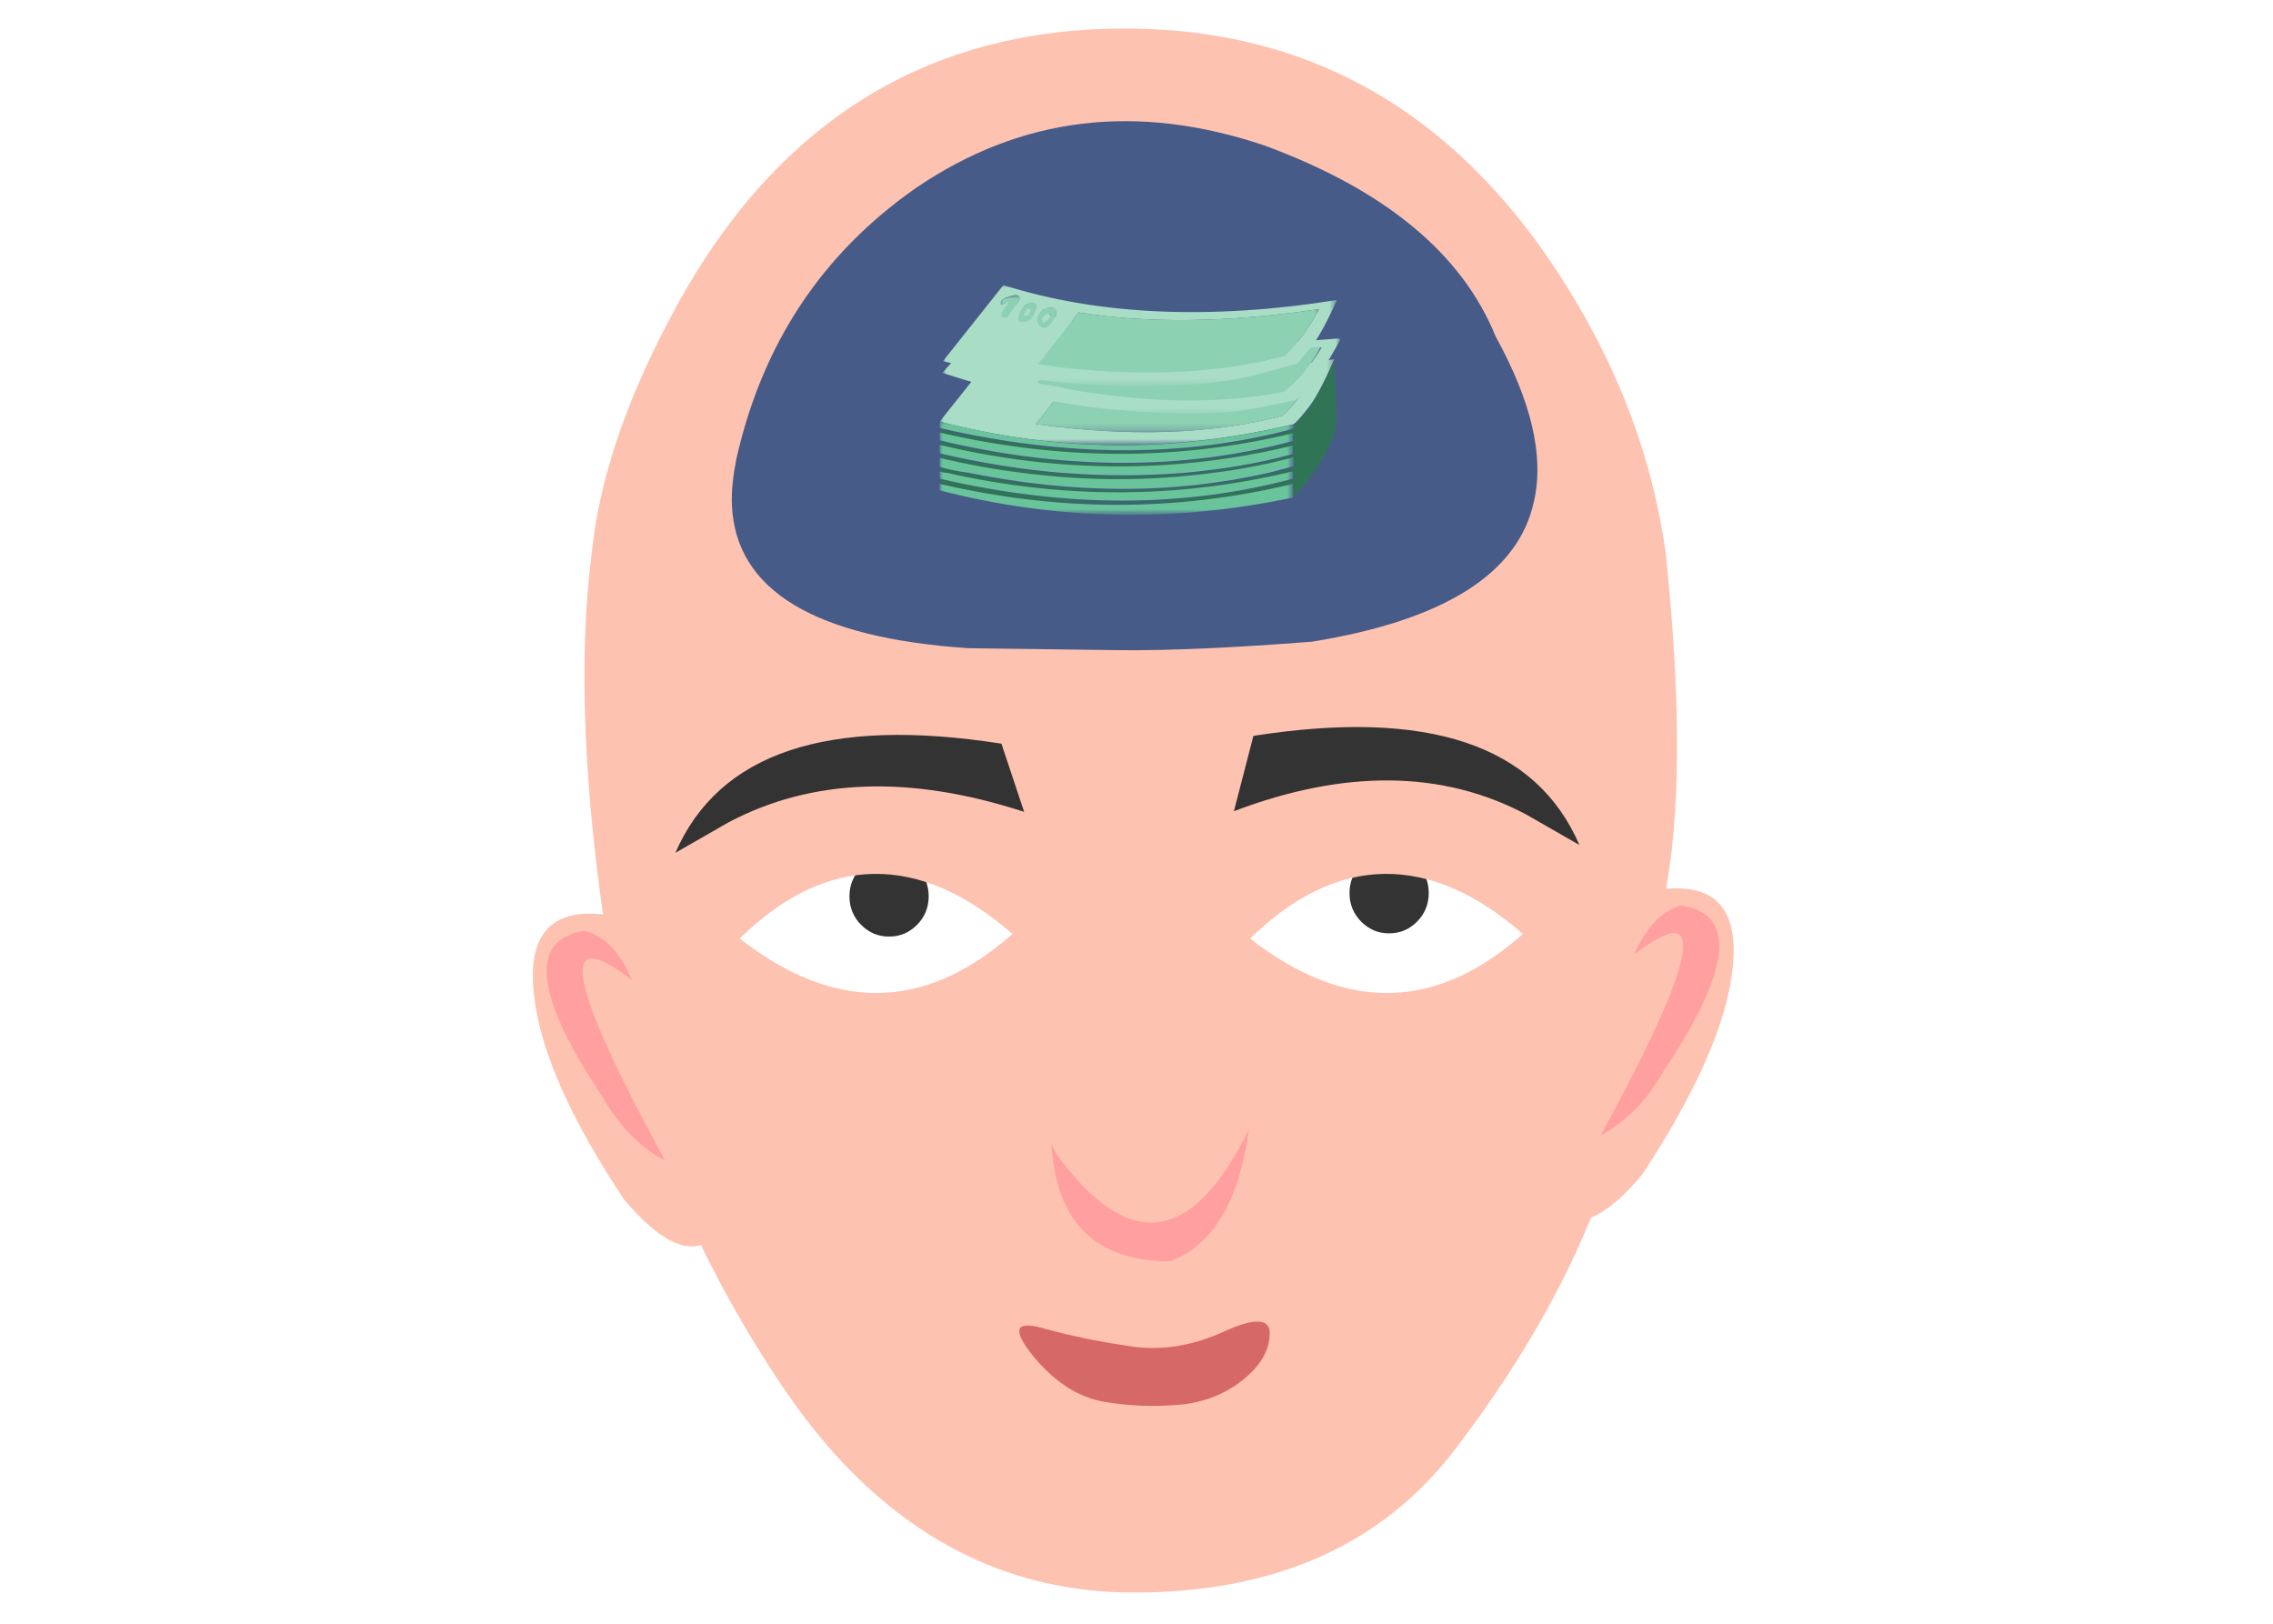 <?xml version="1.0" encoding="utf-8"?>
<!-- Generator: Adobe Illustrator 27.0.0, SVG Export Plug-In . SVG Version: 6.00 Build 0)  -->
<svg version="1.1" id="Vrstva_1" xmlns="http://www.w3.org/2000/svg" xmlns:xlink="http://www.w3.org/1999/xlink" x="0px" y="0px"
	 viewBox="0 0 350 250" style="enable-background:new 0 0 350 250;" xml:space="preserve">
<style type="text/css">
	.st0{fill:#FFFFFF;}
	.st1{fill:#333333;}
	.st2{fill:#FEC2B1;}
	.st3{fill:#FF9F9F;}
	.st4{fill:#465B88;}
	.st5{fill:#465B88;filter:url(#Adobe_OpacityMaskFilter);}
	.st6{mask:url(#mask0_346_506_00000067235526991665145250000010648850655053218748_);}
	.st7{fill:#AADDC6;}
	.st8{fill:#465B88;filter:url(#Adobe_OpacityMaskFilter_00000173850798214407057350000001950558960003447948_);}
	.st9{mask:url(#mask1_346_506_00000098206617675577796220000005479952528246418073_);}
	.st10{fill:#2F7555;}
	.st11{fill:#465B88;filter:url(#Adobe_OpacityMaskFilter_00000039829536478979090870000002216350642994131590_);}
	.st12{mask:url(#mask2_346_506_00000022548323285342165080000015111759672250097540_);}
	.st13{fill:#8DD1B3;}
	.st14{fill:#465B88;filter:url(#Adobe_OpacityMaskFilter_00000044867159697981315690000001197919290582544821_);}
	.st15{mask:url(#mask3_346_506_00000142142812604753767490000001554258177379036817_);}
	.st16{fill:#6AC49B;}
	.st17{fill:#465B88;filter:url(#Adobe_OpacityMaskFilter_00000130607096355984250130000011475588442687475602_);}
	.st18{mask:url(#mask4_346_506_00000062892252743185137590000007310783678978028686_);}
	.st19{fill:#465B88;filter:url(#Adobe_OpacityMaskFilter_00000160180783157882576870000012427724900086401953_);}
	.st20{mask:url(#mask5_346_506_00000049939506601129653150000016687619775925117095_);}
	.st21{fill:#465B88;filter:url(#Adobe_OpacityMaskFilter_00000098183624119409301080000003072074681325039248_);}
	.st22{mask:url(#mask6_346_506_00000100353842487625062280000005626530374015891848_);}
	.st23{fill:#465B88;filter:url(#Adobe_OpacityMaskFilter_00000128457469027540346270000013287334649322197433_);}
	.st24{mask:url(#mask7_346_506_00000092422087907970042610000002813036580183275197_);}
	.st25{fill:#D76868;}
</style>
<path class="st0" d="M243.3,145.1c-20,27.8-40.8,28.3-62.5,1.6c19.9-30.7,40.5-31.4,61.9-2.1L243.3,145.1z M165.9,144.9
	c-20.1,27.8-41.1,28.3-63,1.6c20.1-30.7,40.9-31.4,62.4-2.1L165.9,144.9z"/>
<path class="st1" d="M132.6,142.4c-1.2-1.2-1.8-2.7-1.8-4.4c0-1.7,0.6-3.2,1.8-4.4c1.2-1.2,2.6-1.8,4.3-1.8c1.7,0,3.1,0.6,4.3,1.8
	c1.2,1.2,1.8,2.7,1.8,4.4c0,1.7-0.6,3.2-1.8,4.4c-1.2,1.2-2.6,1.8-4.3,1.8C135.2,144.2,133.8,143.6,132.6,142.4z"/>
<path class="st1" d="M213.9,131.3c1.7,0,3.1,0.6,4.3,1.8c1.2,1.2,1.8,2.7,1.8,4.4c0,1.7-0.6,3.2-1.8,4.4c-1.2,1.2-2.6,1.8-4.3,1.8
	c-1.7,0-3.1-0.6-4.3-1.8c-1.2-1.2-1.8-2.7-1.8-4.4c0-1.7,0.6-3.2,1.8-4.4C210.8,131.9,212.2,131.3,213.9,131.3z"/>
<path class="st2" d="M256.5,85.2c2.4,23.2,2.3,40.9-0.3,53.4c-1.2,14-4.1,27.9-8.6,41.7c-4.5,13.8-12.3,28.1-23.5,42.8
	c-11.2,14.7-27.7,22.1-49.5,22.1c-21.8,0-39.9-10.6-54.1-31.7c-14.2-21.1-23.2-43.7-26.9-67.6c-3.7-23.9-4.6-44.2-2.5-60.6
	c1.1-11,5-22.8,11.7-35.6C118.3,19.8,141.4,4.8,172,4.4c30.9-0.4,54.8,14.2,71.7,43.8C250.5,60.1,254.7,72.4,256.5,85.2z
	 M234.5,143.8L234.5,143.8c-14.3-12.5-28.6-12.4-42,0.7C207.1,155.9,221.1,155.7,234.5,143.8z M155.9,143.8
	c-14.3-12.5-28.6-12.4-42,0.7C128.5,155.9,142.4,155.7,155.9,143.8L155.9,143.8z"/>
<path class="st1" d="M193,113.3c26.8-4.2,43.5,1.3,50.2,16.8l-8.2-4.7c-12.8-6.8-27.9-7-45-0.5L193,113.3z M112.2,126.6l-8.2,4.7
	c6.7-15.4,23.4-21,50.2-16.8l3.5,10.5C140.2,119.3,125.1,119.8,112.2,126.6z"/>
<path class="st2" d="M245,140c16.5-6.6,23.7-3.1,21.6,10.6c-1.3,8.3-5.9,18.3-13.7,30.2c-4,4.8-7.5,7.2-10.4,7.2
	c-2.3,0-4.3-1.5-5.9-4.6c0.5-7.8,1.5-16.6,3-26.5C241.1,147.1,242.9,141.4,245,140z"/>
<path class="st3" d="M258.9,139.4c8.6,1.4,7.7,9.9-2.8,25.6c-2.5,4.4-5.7,7.7-9.6,9.8c15-27.5,16.7-36.8,5.1-27.8
	C253.5,142.8,255.9,140.2,258.9,139.4z"/>
<path class="st2" d="M109.4,160.8c1.5,9.8,2.5,18.7,3,26.5c-1.6,3.1-3.5,4.6-5.9,4.6c-2.9,0-6.3-2.4-10.4-7.2
	c-7.9-11.9-12.5-22-13.7-30.2c-2.1-13.7,5.1-17.2,21.6-10.6C106.1,145.3,107.9,150.9,109.4,160.8z"/>
<path class="st3" d="M97.3,150.9c-11.6-9-9.9,0.3,5.1,27.8c-3.9-2.1-7.1-5.4-9.6-9.8c-10.5-15.7-11.4-24.2-2.8-25.6
	C93.1,144.1,95.5,146.6,97.3,150.9z"/>
<path class="st3" d="M162.6,177.6c11.1,15.3,21,14.1,29.7-3.7c-1.5,11-5.5,17.8-12.1,20.3c-11.5,0-17.6-6-18.3-18.1L162.6,177.6z"/>
<path class="st4" d="M194.7,22.4c18.5,6.8,30.4,16.6,35.6,29.4c5.5,10,7.5,18.4,5.9,25.4c-2.4,11.1-13.8,18.3-34.2,21.6
	c-11.7,0.9-21.7,1.4-30,1.3c-8.3-0.1-16-0.2-22.9-0.3c-23.7-1.6-35.8-8.9-36.4-22c-0.1-2.2,0.2-4.7,0.7-7.2
	c4-17.7,13.2-31.6,27.7-41.7C157.3,17.9,175.1,15.8,194.7,22.4z"/>
<defs>
	<filter id="Adobe_OpacityMaskFilter" filterUnits="userSpaceOnUse" x="144.8" y="53.1" width="60.8" height="15.5">
		<feColorMatrix  type="matrix" values="1 0 0 0 0  0 1 0 0 0  0 0 1 0 0  0 0 0 1 0"/>
	</filter>
</defs>
<mask maskUnits="userSpaceOnUse" x="144.8" y="53.1" width="60.8" height="15.5" id="mask0_346_506_00000067235526991665145250000010648850655053218748_">
	<path class="st5" d="M194.7,22.4c18.5,6.8,30.4,16.6,35.6,29.4c5.5,10,7.5,18.4,5.9,25.4c-2.4,11.1-13.8,18.3-34.2,21.6
		c-11.7,0.9-21.7,1.4-30,1.3c-8.3-0.1-16-0.2-22.9-0.3c-23.7-1.6-35.8-8.9-36.4-22c-0.1-2.2,0.2-4.7,0.7-7.2
		c4-17.7,13.2-31.6,27.7-41.7C157.3,17.9,175.1,15.8,194.7,22.4z"/>
</mask>
<g class="st6">
	<path class="st7" d="M199.2,65.3c-18.4,4.4-36.5,4.3-54.5-0.4l9.4-11.8c14.6,4.7,31.8,5.4,51.4,2.2l-0.1,0.1
		c-1.6,3.7-3,6.3-4.2,7.7C200.1,64.5,199.4,65.2,199.2,65.3C199.2,65.2,199.2,65.2,199.2,65.3L199.2,65.3L199.2,65.3
		C199.2,65.3,199.2,65.3,199.2,65.3z M197.5,64c2-1.9,3.8-4.3,5.3-7.2c-14.2,2.1-26.5,2.2-37,0.5l-6.3,8
		C173.9,67.3,186.5,66.9,197.5,64z M157.7,57c0.2-0.4,0.4-0.4,0.6-0.1c0,0.7-0.3,1.1-1,0.9l0-0.1C157.4,57.6,157.5,57.3,157.7,57z
		 M156.6,55.2c0-0.6-0.5-0.7-1.4-0.4c-1,0.3-1.5,0.6-1.5,1c0,0.1,0,0.2,0.1,0.3l0.1,0l1.3-0.6l-0.6,0.7c0,0.1-0.2,0.3-0.4,0.6
		c-0.3,0.3-0.4,0.6-0.4,0.9c0,0.2,0.3,0.3,0.9,0.3c0.2-0.3,0.6-0.7,1-1.3C156.3,55.9,156.6,55.4,156.6,55.2z M158.6,55.8
		C158.6,55.8,158.6,55.8,158.6,55.8c-0.2,0-0.4,0-0.5,0.1c-0.6,0.2-1.1,0.6-1.4,1.3c0,0,0,0.1,0,0.1c-0.1,0.2-0.1,0.3-0.2,0.5
		l-0.1,0.5c0,0.3,0.3,0.5,0.8,0.5c0.3,0,0.5-0.1,0.7-0.2c0.2-0.1,0.4-0.2,0.5-0.4c0.2-0.3,0.4-0.7,0.6-1.2c0-0.2,0.1-0.3,0.1-0.4
		c0-0.1,0-0.1,0-0.2C159.2,56,159,55.8,158.6,55.8z M160.3,59L160.3,59c-0.2-0.5-0.1-0.8,0.3-1.2c0.4-0.4,0.7-0.4,1-0.1
		c-0.1,0.2-0.2,0.5-0.4,0.7C160.8,58.7,160.6,58.9,160.3,59z M161.5,56.6C161.5,56.6,161.5,56.6,161.5,56.6c-0.2,0-0.3,0-0.4,0
		c-0.5,0.1-0.9,0.3-1.1,0.6c-0.3,0.3-0.5,0.7-0.6,1.2c0,0,0,0,0,0c0,0.1,0,0.4,0.2,0.7c0.1,0.1,0.1,0.2,0.2,0.3
		c0.2,0.2,0.4,0.4,0.7,0.4c0.1,0,0.1,0,0.2,0c0.2-0.1,0.5-0.4,0.9-0.8c0.2-0.3,0.4-0.6,0.5-0.8c0.1-0.2,0.2-0.4,0.2-0.6
		c0-0.1,0-0.2,0-0.2C162.3,56.8,162.1,56.6,161.5,56.6z"/>
</g>
<defs>
	
		<filter id="Adobe_OpacityMaskFilter_00000035532529677867662250000002198037801609388975_" filterUnits="userSpaceOnUse" x="144.7" y="55.4" width="61.5" height="22.3">
		<feColorMatrix  type="matrix" values="1 0 0 0 0  0 1 0 0 0  0 0 1 0 0  0 0 0 1 0"/>
	</filter>
</defs>
<mask maskUnits="userSpaceOnUse" x="144.7" y="55.4" width="61.5" height="22.3" id="mask1_346_506_00000098206617675577796220000005479952528246418073_">
	<path style="fill:#465B88;filter:url(#Adobe_OpacityMaskFilter_00000035532529677867662250000002198037801609388975_);" d="
		M194.7,22.4c18.5,6.8,30.4,16.6,35.6,29.4c5.5,10,7.5,18.4,5.9,25.4c-2.4,11.1-13.8,18.3-34.2,21.6c-11.7,0.9-21.7,1.4-30,1.3
		c-8.3-0.1-16-0.2-22.9-0.3c-23.7-1.6-35.8-8.9-36.4-22c-0.1-2.2,0.2-4.7,0.7-7.2c4-17.7,13.2-31.6,27.7-41.7
		C157.3,17.9,175.1,15.8,194.7,22.4z"/>
</mask>
<g class="st9">
	<path class="st10" d="M199.2,76.6v-0.2c0,0,0-0.1,0-0.1l0-1.8h0c-17.9,4.3-36,4.3-54.4,0v-0.7c19.4,4.5,37.5,4.5,54.4,0l0,0v-1.1
		c-0.3,0.1-0.7,0.2-1,0.2c-17.2,4-34.6,4-52.3,0c-0.4-0.1-0.7-0.2-1.1-0.2v-0.7c1.5,0.3,3,0.7,4.5,1c16.2,3.3,31.6,3.3,46.1,0
		c1.3-0.3,2.6-0.6,3.9-1v-1.4c-4.1,1-8.2,1.8-12.4,2.4c-9.7,1.3-19.5,1.3-29.4,0c-4.2-0.5-8.5-1.3-12.7-2.3v-0.7
		c6.4,1.5,12.7,2.5,18.8,3c6.4,0.5,12.7,0.5,18.8,0c5.7-0.5,11.3-1.5,16.8-2.9v-0.6l0,0v-0.7c-17.9,4.3-36,4.3-54.4-0.1v-0.7
		c19.4,4.6,37.5,4.6,54.4,0.1v-1.2c-17.8,4.3-36,4.2-54.4-0.1v-0.7c19.5,4.5,37.6,4.6,54.4,0.1c0-0.2,0-0.4,0-0.7c0,0,0,0,0,0h0l0,0
		c0-0.1,0-0.1,0,0c0.1,0,0.8-0.8,2-2.2c1.2-1.4,2.6-4,4.2-7.7l0.7,9.1C205.2,68.5,202.9,72.5,199.2,76.6z"/>
</g>
<defs>
	
		<filter id="Adobe_OpacityMaskFilter_00000056417988792291584480000008176807600911208851_" filterUnits="userSpaceOnUse" x="153.7" y="54.7" width="49" height="11.9">
		<feColorMatrix  type="matrix" values="1 0 0 0 0  0 1 0 0 0  0 0 1 0 0  0 0 0 1 0"/>
	</filter>
</defs>
<mask maskUnits="userSpaceOnUse" x="153.7" y="54.7" width="49" height="11.9" id="mask2_346_506_00000022548323285342165080000015111759672250097540_">
	<path style="fill:#465B88;filter:url(#Adobe_OpacityMaskFilter_00000056417988792291584480000008176807600911208851_);" d="
		M194.7,22.4c18.5,6.8,30.4,16.6,35.6,29.4c5.5,10,7.5,18.4,5.9,25.4c-2.4,11.1-13.8,18.3-34.2,21.6c-11.7,0.9-21.7,1.4-30,1.3
		c-8.3-0.1-16-0.2-22.9-0.3c-23.7-1.6-35.8-8.9-36.4-22c-0.1-2.2,0.2-4.7,0.7-7.2c4-17.7,13.2-31.6,27.7-41.7
		C157.3,17.9,175.1,15.8,194.7,22.4z"/>
</mask>
<g class="st12">
	<path class="st13" d="M197.5,64c-10.9,2.9-23.6,3.3-38,1.3l6.3-8c10.5,1.7,22.8,1.6,37-0.5C201.2,59.7,199.5,62.1,197.5,64z
		 M161.5,56.6c0.6,0,0.8,0.2,0.8,0.7c0,0.1,0,0.1,0,0.2c0,0.2-0.1,0.4-0.2,0.6c-0.1,0.2-0.3,0.5-0.5,0.8c-0.3,0.4-0.6,0.7-0.9,0.8
		c-0.1,0-0.1,0-0.2,0c-0.3,0-0.5-0.1-0.7-0.4c-0.1-0.1-0.1-0.2-0.2-0.3c-0.2-0.3-0.2-0.5-0.2-0.7c0,0,0,0,0,0
		c0.1-0.5,0.3-0.9,0.6-1.2c0.3-0.3,0.7-0.5,1.1-0.6C161.2,56.6,161.3,56.6,161.5,56.6C161.5,56.6,161.5,56.6,161.5,56.6z M160.3,59
		c0.3,0,0.6-0.2,0.8-0.5c0.2-0.2,0.3-0.5,0.4-0.7c-0.2-0.3-0.6-0.3-1,0.1C160.1,58.1,160,58.5,160.3,59L160.3,59z M158.6,55.8
		c0.3,0,0.5,0.2,0.5,0.6c0,0,0,0.1,0,0.2c0,0.1,0,0.2-0.1,0.4c-0.1,0.5-0.3,0.9-0.6,1.2c-0.1,0.2-0.3,0.3-0.5,0.4
		c-0.2,0.1-0.5,0.2-0.7,0.2c-0.5,0-0.8-0.2-0.8-0.5l0.1-0.5c0-0.2,0.1-0.4,0.2-0.5c0,0,0-0.1,0-0.1c0.3-0.7,0.8-1.1,1.4-1.3
		C158.3,55.8,158.4,55.8,158.6,55.8C158.6,55.8,158.6,55.8,158.6,55.8z M156.6,55.2c0,0.1-0.3,0.7-1,1.6c-0.4,0.6-0.8,1-1,1.3
		c-0.6,0-0.9,0-0.9-0.3c0-0.2,0.1-0.5,0.4-0.9c0.3-0.3,0.4-0.6,0.4-0.6l0.6-0.7l-1.3,0.6l-0.1,0c0,0-0.1-0.1-0.1-0.3
		c0-0.4,0.5-0.7,1.5-1C156.2,54.5,156.6,54.7,156.6,55.2z M157.7,57c-0.2,0.3-0.3,0.6-0.3,0.7l0,0.1c0.6,0.1,0.9-0.2,1-0.9
		C158.1,56.6,157.9,56.6,157.7,57z"/>
</g>
<defs>
	
		<filter id="Adobe_OpacityMaskFilter_00000071561349646889133810000009395876519709109420_" filterUnits="userSpaceOnUse" x="144.7" y="64.9" width="54.5" height="14.4">
		<feColorMatrix  type="matrix" values="1 0 0 0 0  0 1 0 0 0  0 0 1 0 0  0 0 0 1 0"/>
	</filter>
</defs>
<mask maskUnits="userSpaceOnUse" x="144.7" y="64.9" width="54.5" height="14.4" id="mask3_346_506_00000142142812604753767490000001554258177379036817_">
	<path style="fill:#465B88;filter:url(#Adobe_OpacityMaskFilter_00000071561349646889133810000009395876519709109420_);" d="
		M194.7,22.4c18.5,6.8,30.4,16.6,35.6,29.4c5.5,10,7.5,18.4,5.9,25.4c-2.4,11.1-13.8,18.3-34.2,21.6c-11.7,0.9-21.7,1.4-30,1.3
		c-8.3-0.1-16-0.2-22.9-0.3c-23.7-1.6-35.8-8.9-36.4-22c-0.1-2.2,0.2-4.7,0.7-7.2c4-17.7,13.2-31.6,27.7-41.7
		C157.3,17.9,175.1,15.8,194.7,22.4z"/>
</mask>
<g class="st15">
	<path class="st16" d="M144.7,71.9v-1.4c4.2,1,8.5,1.8,12.7,2.3c9.9,1.3,19.7,1.3,29.4,0c4.1-0.5,8.3-1.3,12.4-2.4v1.4
		c-1.3,0.3-2.6,0.7-3.9,1c-14.5,3.3-29.8,3.3-46.1,0C147.7,72.6,146.2,72.3,144.7,71.9z M144.7,72.6c0.4,0.1,0.7,0.2,1.1,0.2
		c17.7,4,35.1,4,52.3,0c0.3-0.1,0.7-0.2,1-0.2v1.1l0,0c-16.9,4.5-35,4.5-54.4,0V72.6z M144.7,74.5c18.4,4.3,36.5,4.3,54.4,0h0l0,1.8
		c0,0,0,0.1,0,0.1v0.2v0c0,0,0,0,0,0h0c-18.4,3.9-36.6,3.5-54.4-1.1L144.7,74.5z M144.7,65.9v-1h0c18,4.7,36.1,4.9,54.5,0.4
		c0,0.3,0,0.5,0,0.7C182.4,70.5,164.2,70.4,144.7,65.9z M144.7,66.6c18.5,4.3,36.6,4.4,54.4,0.1v1.2c-16.9,4.5-35.1,4.5-54.4-0.1
		V66.6z M144.7,68.5c18.4,4.4,36.6,4.4,54.4,0.1v0.7l0,0v0.6c-5.5,1.5-11.1,2.4-16.8,2.9c-6.1,0.5-12.4,0.5-18.8,0
		c-6.1-0.5-12.4-1.5-18.8-3V68.5z"/>
</g>
<defs>
	
		<filter id="Adobe_OpacityMaskFilter_00000108303060137371443620000017959596176243992459_" filterUnits="userSpaceOnUse" x="145.2" y="46.4" width="61.2" height="17.3">
		<feColorMatrix  type="matrix" values="1 0 0 0 0  0 1 0 0 0  0 0 1 0 0  0 0 0 1 0"/>
	</filter>
</defs>
<mask maskUnits="userSpaceOnUse" x="145.2" y="46.4" width="61.2" height="17.3" id="mask4_346_506_00000062892252743185137590000007310783678978028686_">
	<path style="fill:#465B88;filter:url(#Adobe_OpacityMaskFilter_00000108303060137371443620000017959596176243992459_);" d="
		M194.7,22.4c18.5,6.8,30.4,16.6,35.6,29.4c5.5,10,7.5,18.4,5.9,25.4c-2.4,11.1-13.8,18.3-34.2,21.6c-11.7,0.9-21.7,1.4-30,1.3
		c-8.3-0.1-16-0.2-22.9-0.3c-23.7-1.6-35.8-8.9-36.4-22c-0.1-2.2,0.2-4.7,0.7-7.2c4-17.7,13.2-31.6,27.7-41.7
		C157.3,17.9,175.1,15.8,194.7,22.4z"/>
</mask>
<g class="st18">
	<path class="st7" d="M206.4,52.3L206.4,52.3c-2,3.6-3.6,6.1-4.8,7.4c-0.8,0.8-1.4,1.4-1.8,1.7c-0.1,0.1-0.2,0.2-0.3,0.2l0,0
		c0,0-1.5,0.3-4.4,0.9c-0.6,0.1-1.3,0.3-2,0.4c-2.5,0.5-5.9,0.8-10.2,0.8c-2.8,0-6.1-0.2-9.7-0.5c-9-0.7-18.4-2.6-28.1-5.8
		l10.1-11.1c14.2,5.6,31.3,7.6,51,5.8L206.4,52.3z M197.7,60.3c2.2-1.7,4.1-4,5.8-6.8c-14.3,1.1-26.6,0.4-36.9-2.1l-6.8,7.6
		C173.9,62,186.6,62.5,197.7,60.3z M158.5,50.6c0.2-0.4,0.4-0.4,0.6-0.1c-0.1,0.7-0.4,1-1,0.9l0-0.1
		C158.2,51.1,158.3,50.9,158.5,50.6z M157.6,48.8c0-0.6-0.4-0.7-1.4-0.5c-1,0.2-1.5,0.5-1.5,0.9c0,0.1,0,0.2,0.1,0.3l0.1,0.1
		l1.3-0.5l-0.6,0.6c0,0.1-0.2,0.3-0.5,0.6c-0.3,0.3-0.5,0.6-0.5,0.8c0,0.2,0.3,0.3,0.9,0.3c0.3-0.3,0.6-0.7,1.1-1.2
		C157.2,49.4,157.6,48.9,157.6,48.8z M159.6,49.4C159.5,49.4,159.5,49.4,159.6,49.4c-0.2,0-0.4,0-0.5,0c-0.7,0.1-1.2,0.5-1.5,1.2
		c0,0-0.1,0.1-0.1,0.1c-0.1,0.2-0.2,0.3-0.2,0.5l-0.2,0.5c0,0.3,0.3,0.5,0.8,0.6c0.3,0,0.5,0,0.8-0.1c0.2-0.1,0.4-0.2,0.5-0.4
		c0.3-0.3,0.5-0.7,0.7-1.2c0-0.2,0.1-0.3,0.1-0.4c0-0.1,0-0.1,0-0.2C160.1,49.7,159.9,49.5,159.6,49.4z M161,52.7
		c-0.2-0.4-0.1-0.8,0.3-1.1c0.4-0.4,0.7-0.4,1,0c-0.1,0.2-0.3,0.5-0.5,0.7C161.5,52.6,161.2,52.7,161,52.7L161,52.7z M162.3,50.5
		C162.3,50.5,162.3,50.5,162.3,50.5c-0.2,0-0.3,0-0.4,0c-0.5,0.1-0.9,0.2-1.2,0.5c-0.3,0.3-0.6,0.7-0.7,1.1c0,0,0,0,0,0
		c0,0.1,0,0.4,0.1,0.7c0.1,0.1,0.1,0.3,0.2,0.4c0.2,0.3,0.4,0.4,0.7,0.4c0.1,0,0.1,0,0.2,0c0.3-0.1,0.6-0.4,0.9-0.8
		c0.2-0.3,0.4-0.6,0.6-0.8c0.1-0.2,0.2-0.4,0.3-0.6c0-0.1,0-0.2,0-0.2C163.2,50.7,162.9,50.5,162.3,50.5z"/>
</g>
<defs>
	
		<filter id="Adobe_OpacityMaskFilter_00000045595853800171461680000014328393350145150643_" filterUnits="userSpaceOnUse" x="154.5" y="48.1" width="49" height="13.5">
		<feColorMatrix  type="matrix" values="1 0 0 0 0  0 1 0 0 0  0 0 1 0 0  0 0 0 1 0"/>
	</filter>
</defs>
<mask maskUnits="userSpaceOnUse" x="154.5" y="48.1" width="49" height="13.5" id="mask5_346_506_00000049939506601129653150000016687619775925117095_">
	<path style="fill:#465B88;filter:url(#Adobe_OpacityMaskFilter_00000045595853800171461680000014328393350145150643_);" d="
		M194.7,22.4c18.5,6.8,30.4,16.6,35.6,29.4c5.5,10,7.5,18.4,5.9,25.4c-2.4,11.1-13.8,18.3-34.2,21.6c-11.7,0.9-21.7,1.4-30,1.3
		c-8.3-0.1-16-0.2-22.9-0.3c-23.7-1.6-35.8-8.9-36.4-22c-0.1-2.2,0.2-4.7,0.7-7.2c4-17.7,13.2-31.6,27.7-41.7
		C157.3,17.9,175.1,15.8,194.7,22.4z"/>
</mask>
<g class="st20">
	<path class="st13" d="M197.7,60.3c-11.1,2.2-23.8,1.7-38-1.4l6.8-7.6c10.3,2.5,22.7,3.2,36.9,2.1C201.8,56.3,199.9,58.6,197.7,60.3
		z M162.3,50.5c0.6,0,0.8,0.3,0.7,0.8c0,0.1,0,0.1,0,0.2c-0.1,0.2-0.1,0.3-0.3,0.6c-0.1,0.2-0.3,0.5-0.6,0.8
		c-0.4,0.4-0.7,0.7-0.9,0.8c-0.1,0-0.1,0-0.2,0c-0.3,0-0.5-0.2-0.7-0.4c-0.1-0.1-0.1-0.2-0.2-0.4c-0.1-0.3-0.2-0.6-0.1-0.7
		c0,0,0,0,0,0c0.1-0.5,0.4-0.9,0.7-1.1c0.3-0.3,0.7-0.4,1.2-0.5C162.1,50.5,162.2,50.5,162.3,50.5C162.3,50.5,162.3,50.5,162.3,50.5
		z M161,52.7L161,52.7c0.2,0,0.5-0.1,0.8-0.4c0.2-0.2,0.4-0.5,0.5-0.7c-0.2-0.3-0.5-0.3-1,0C160.9,51.9,160.8,52.3,161,52.7z
		 M159.6,49.5c0.3,0,0.5,0.2,0.5,0.6c0,0,0,0.1,0,0.2c0,0.1-0.1,0.2-0.1,0.4c-0.2,0.5-0.4,0.9-0.7,1.2c-0.1,0.2-0.3,0.3-0.5,0.4
		c-0.2,0.1-0.5,0.1-0.8,0.1c-0.5-0.1-0.8-0.3-0.8-0.6l0.2-0.5c0-0.2,0.1-0.4,0.2-0.5c0,0,0-0.1,0.1-0.1c0.3-0.6,0.8-1,1.5-1.2
		C159.2,49.4,159.3,49.4,159.6,49.5C159.5,49.4,159.5,49.4,159.6,49.5z M157.6,48.8c0,0.1-0.4,0.6-1.1,1.5c-0.5,0.5-0.8,0.9-1.1,1.2
		c-0.6,0-0.9-0.1-0.9-0.3c0-0.2,0.2-0.5,0.5-0.8c0.3-0.3,0.5-0.5,0.5-0.6l0.6-0.6l-1.3,0.5l-0.1-0.1c0-0.1-0.1-0.2-0.1-0.3
		c0-0.4,0.5-0.7,1.5-0.9C157.2,48,157.6,48.2,157.6,48.8z M158.5,50.6c-0.2,0.3-0.4,0.5-0.4,0.7l0,0.1c0.6,0.2,1-0.1,1-0.9
		C159,50.2,158.8,50.2,158.5,50.6z"/>
</g>
<defs>
	
		<filter id="Adobe_OpacityMaskFilter_00000085966282630405548670000016976928721165527197_" filterUnits="userSpaceOnUse" x="145.2" y="43.8" width="60.7" height="15.6">
		<feColorMatrix  type="matrix" values="1 0 0 0 0  0 1 0 0 0  0 0 1 0 0  0 0 0 1 0"/>
	</filter>
</defs>
<mask maskUnits="userSpaceOnUse" x="145.2" y="43.8" width="60.7" height="15.6" id="mask6_346_506_00000100353842487625062280000005626530374015891848_">
	<path style="fill:#465B88;filter:url(#Adobe_OpacityMaskFilter_00000085966282630405548670000016976928721165527197_);" d="
		M194.7,22.4c18.5,6.8,30.4,16.6,35.6,29.4c5.5,10,7.5,18.4,5.9,25.4c-2.4,11.1-13.8,18.3-34.2,21.6c-11.7,0.9-21.7,1.4-30,1.3
		c-8.3-0.1-16-0.2-22.9-0.3c-23.7-1.6-35.8-8.9-36.4-22c-0.1-2.2,0.2-4.7,0.7-7.2c4-17.7,13.2-31.6,27.7-41.7
		C157.3,17.9,175.1,15.8,194.7,22.4z"/>
</mask>
<g class="st22">
	<path class="st7" d="M205.9,46.1L205.9,46.1c-1.7,3.8-3.1,6.3-4.3,7.7c-0.8,0.9-1.3,1.5-1.6,1.9c-0.1,0.1-0.2,0.2-0.3,0.3l0,0
		c0,0-1.5,0.4-4.4,1.2c-0.6,0.2-1.2,0.3-1.9,0.5c-2.5,0.7-5.9,1.2-10.1,1.5c-2.8,0.2-6.1,0.2-9.7,0.2c-9,0-18.5-1.3-28.4-3.8
		l9.3-11.7c14.6,4.6,31.7,5.4,51.3,2.3H205.9z M197.8,54.8c2-1.9,3.8-4.3,5.3-7.2c-14.2,2.1-26.5,2.2-37,0.5l-6.3,8
		C174.2,58.1,186.8,57.7,197.8,54.8z M158,47.8c0.2-0.4,0.4-0.4,0.6-0.1c0,0.7-0.3,1.1-1,0.9l0-0.1C157.7,48.4,157.8,48.1,158,47.8z
		 M157,46c0-0.6-0.5-0.7-1.4-0.4c-1,0.3-1.5,0.6-1.5,1c0,0.1,0,0.2,0.1,0.3l0.1,0l1.3-0.6l-0.6,0.7c0,0.1-0.2,0.3-0.4,0.6
		c-0.3,0.3-0.4,0.6-0.4,0.9c0,0.2,0.3,0.3,0.9,0.3c0.2-0.3,0.6-0.7,1-1.3C156.6,46.7,157,46.2,157,46z M159,46.6
		C158.9,46.6,158.9,46.6,159,46.6c-0.2,0-0.4,0-0.5,0.1c-0.6,0.2-1.1,0.6-1.4,1.3c0,0,0,0.1,0,0.1c-0.1,0.2-0.1,0.3-0.2,0.5
		l-0.1,0.5c0,0.3,0.3,0.5,0.8,0.5c0.3,0,0.5-0.1,0.7-0.2c0.2-0.1,0.4-0.2,0.5-0.4c0.2-0.3,0.4-0.7,0.6-1.2c0-0.2,0.1-0.3,0.1-0.4
		c0-0.1,0-0.1,0-0.2C159.5,46.8,159.3,46.6,159,46.6z M160.6,49.7c-0.3-0.4-0.2-0.8,0.2-1.1c0.4-0.4,0.7-0.4,1-0.1
		c-0.1,0.2-0.2,0.5-0.4,0.7C161.1,49.5,160.9,49.7,160.6,49.7L160.6,49.7z M161.8,47.4C161.8,47.4,161.8,47.4,161.8,47.4
		c-0.2,0-0.3,0-0.4,0c-0.5,0.1-0.9,0.3-1.1,0.6c-0.3,0.3-0.5,0.7-0.6,1.2c0,0,0,0,0,0c0,0.1,0,0.4,0.2,0.7c0.1,0.1,0.1,0.2,0.2,0.3
		c0.2,0.2,0.4,0.4,0.7,0.4c0.1,0,0.1,0,0.2,0c0.2-0.1,0.5-0.4,0.9-0.8c0.2-0.3,0.4-0.6,0.5-0.8c0.1-0.2,0.2-0.4,0.2-0.6
		c0-0.1,0-0.2,0-0.2C162.6,47.6,162.4,47.4,161.8,47.4z"/>
</g>
<defs>
	
		<filter id="Adobe_OpacityMaskFilter_00000041261586300369057790000013994556283872480156_" filterUnits="userSpaceOnUse" x="154" y="45.5" width="49" height="11.9">
		<feColorMatrix  type="matrix" values="1 0 0 0 0  0 1 0 0 0  0 0 1 0 0  0 0 0 1 0"/>
	</filter>
</defs>
<mask maskUnits="userSpaceOnUse" x="154" y="45.5" width="49" height="11.9" id="mask7_346_506_00000092422087907970042610000002813036580183275197_">
	<path style="fill:#465B88;filter:url(#Adobe_OpacityMaskFilter_00000041261586300369057790000013994556283872480156_);" d="
		M194.7,22.4c18.5,6.8,30.4,16.6,35.6,29.4c5.5,10,7.5,18.4,5.9,25.4c-2.4,11.1-13.8,18.3-34.2,21.6c-11.7,0.9-21.7,1.4-30,1.3
		c-8.3-0.1-16-0.2-22.9-0.3c-23.7-1.6-35.8-8.9-36.4-22c-0.1-2.2,0.2-4.7,0.7-7.2c4-17.7,13.2-31.6,27.7-41.7
		C157.3,17.9,175.1,15.8,194.7,22.4z"/>
</mask>
<g class="st24">
	<path class="st13" d="M197.8,54.8c-10.9,2.9-23.6,3.3-38,1.3l6.3-8c10.5,1.7,22.8,1.6,37-0.5C201.6,50.5,199.8,52.9,197.8,54.8z
		 M161.8,47.4c0.6,0,0.8,0.2,0.8,0.7c0,0.1,0,0.1,0,0.2c0,0.2-0.1,0.4-0.2,0.6c-0.1,0.2-0.3,0.5-0.5,0.8c-0.3,0.4-0.6,0.7-0.9,0.8
		c-0.1,0-0.1,0-0.2,0c-0.3,0-0.5-0.1-0.7-0.4c-0.1-0.1-0.1-0.2-0.2-0.3c-0.2-0.3-0.2-0.5-0.2-0.7c0,0,0,0,0,0
		c0.1-0.5,0.3-0.9,0.6-1.2c0.3-0.3,0.7-0.5,1.1-0.6C161.5,47.4,161.6,47.4,161.8,47.4C161.8,47.4,161.8,47.4,161.8,47.4z
		 M160.6,49.7L160.6,49.7c0.2,0,0.5-0.2,0.8-0.5c0.2-0.2,0.3-0.5,0.4-0.7c-0.2-0.3-0.6-0.3-1,0.1C160.4,48.9,160.4,49.3,160.6,49.7z
		 M159,46.6c0.3,0,0.5,0.2,0.5,0.6c0,0,0,0.1,0,0.2c0,0.1,0,0.2-0.1,0.4c-0.1,0.5-0.3,0.9-0.6,1.2c-0.1,0.2-0.3,0.3-0.5,0.4
		c-0.2,0.1-0.5,0.2-0.7,0.2c-0.5,0-0.8-0.2-0.8-0.5l0.1-0.5c0-0.2,0.1-0.4,0.2-0.5c0,0,0-0.1,0-0.1c0.3-0.7,0.8-1.1,1.4-1.3
		C158.6,46.6,158.7,46.6,159,46.6C158.9,46.6,158.9,46.6,159,46.6z M157,46c0,0.1-0.3,0.7-1,1.6c-0.4,0.6-0.8,1-1,1.3
		c-0.6,0-0.9,0-0.9-0.3c0-0.2,0.1-0.5,0.4-0.9c0.3-0.3,0.4-0.6,0.4-0.6l0.6-0.7l-1.3,0.6l-0.1,0c0,0-0.1-0.1-0.1-0.3
		c0-0.4,0.5-0.7,1.5-1C156.5,45.3,157,45.4,157,46z M158,47.8c-0.2,0.3-0.3,0.6-0.3,0.7l0,0.1c0.6,0.1,0.9-0.2,1-0.9
		C158.4,47.3,158.2,47.4,158,47.8z"/>
</g>
<path class="st25" d="M160.6,204.5c4.3,1.2,8.8,2.1,13.6,2.8c4.7,0.7,9.5-0.1,14.3-2.3c4.8-2.2,7.2-2,7,0.5
	c-0.1,2.6-1.5,4.9-4.3,7.1c-2.7,2.1-6,3.4-9.8,3.7c-3.8,0.3-7.6,0.2-11.5-0.5c-3.9-0.7-7.5-3-10.8-7
	C155.8,204.7,156.3,203.3,160.6,204.5z"/>
</svg>
